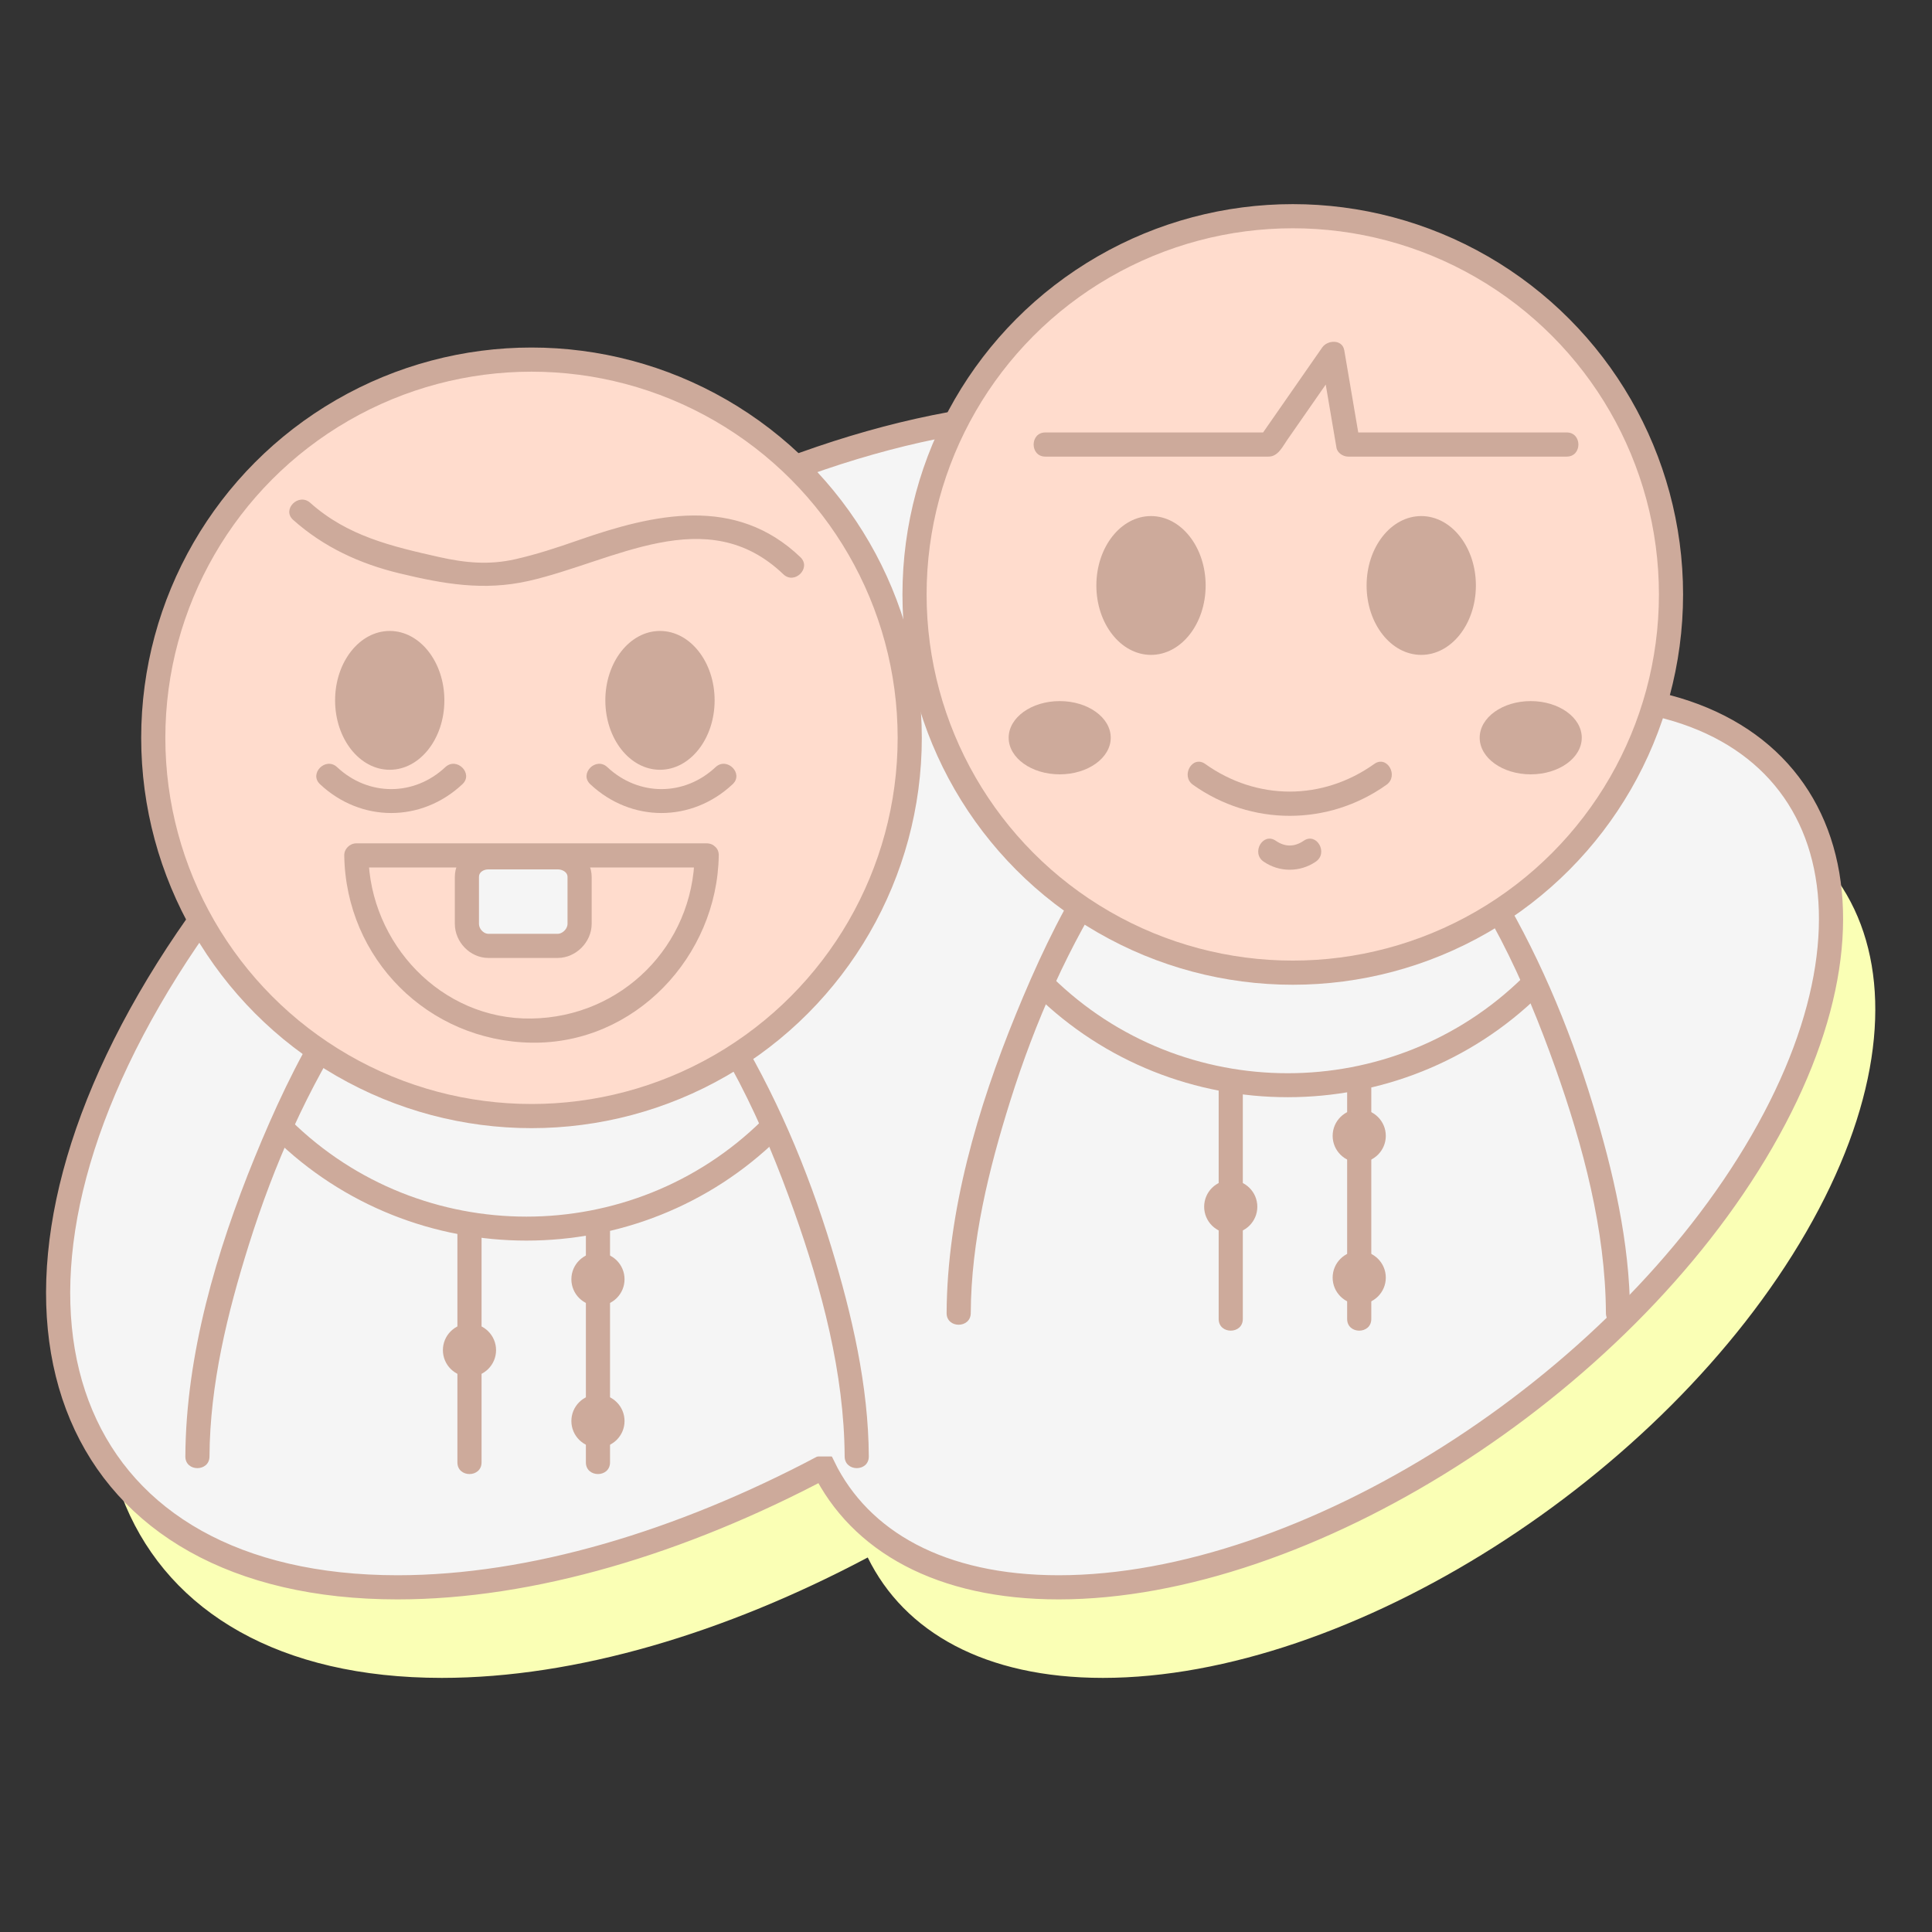 <?xml version="1.0" encoding="utf-8"?>
<!-- Generator: Adobe Illustrator 16.0.0, SVG Export Plug-In . SVG Version: 6.00 Build 0)  -->
<!DOCTYPE svg PUBLIC "-//W3C//DTD SVG 1.1//EN" "http://www.w3.org/Graphics/SVG/1.1/DTD/svg11.dtd">
<svg version="1.1" xmlns="http://www.w3.org/2000/svg" xmlns:xlink="http://www.w3.org/1999/xlink" x="0px" y="0px" width="480px"
	 height="480px" viewBox="0 0 480 480" enable-background="new 0 0 480 480" xml:space="preserve">
<rect x="0" y="0" width="480" height="480" fill="#333333" stroke="none"/>
<g id="敬老組" display="none">
	<g display="inline">
		<path fill="#C2CAAE" d="M401.937,195.315c-12.559,0-25.835,2.093-39.312,5.942c1.548-45.506-28.832-76.398-84.267-76.398
			c-80.636,0-183.745,65.369-230.3,146.004C1.503,351.5,29.132,416.867,109.768,416.867c33.296,0,70.422-11.151,105.818-29.917
			c9.095,18.553,29.158,29.917,58.435,29.917c61.181,0,139.413-49.596,174.733-110.775
			C484.078,244.912,463.115,195.315,401.937,195.315z"/>
		<path fill="#F5F5F5" stroke="#CDAA9B" stroke-width="6" stroke-miterlimit="10" d="M390.937,172.814
			c-12.559,0-25.835,2.092-39.312,5.942c1.548-45.507-28.832-76.398-84.267-76.398c-80.636,0-183.745,65.368-230.3,146.004
			S18.132,394.366,98.768,394.366c33.296,0,70.422-11.152,105.818-29.917c9.095,18.553,29.157,29.917,58.435,29.917
			c61.181,0,139.413-49.596,174.733-110.776C473.078,222.41,452.115,172.814,390.937,172.814z"/>
		<g>
			<g>
				<path fill="#F5F5F5" d="M238.183,326.226c0-45.232,36.669-143.823,81.9-143.823s81.901,98.591,81.901,143.823"/>
				<g>
					<path fill="#CDAA9B" d="M241.183,326.226c0.088-17.873,4.472-35.72,9.801-52.677c6.188-19.687,14.605-38.912,25.979-56.173
						c8.8-13.354,20.979-27.742,37.323-31.386c15.651-3.49,29.618,7.751,39.292,18.675c15.218,17.182,25.245,39.22,32.851,60.652
						c6.867,19.346,12.454,40.248,12.556,60.909c0.02,3.868,6.02,3.87,6,0c-0.087-17.584-4.192-35.191-9.285-51.928
						c-5.939-19.519-14.042-38.638-24.781-56.012c-8.682-14.044-20.063-28.479-35.479-35.429
						c-13.738-6.194-28.116-3.135-40.04,5.461c-20.827,15.015-33.543,40.53-43.004,63.673
						c-9.473,23.171-17.087,49.001-17.212,74.234C235.164,330.096,241.163,330.094,241.183,326.226L241.183,326.226z"/>
				</g>
			</g>
			<circle fill="#FFDCCD" stroke="#CDAA9B" stroke-width="6" stroke-miterlimit="10" cx="321.184" cy="147.687" r="93.972"/>
			<ellipse fill="#CDAA9B" cx="285.963" cy="145.46" rx="16.281" ry="20.681"/>
			<g>
				<g>
					<path fill="#969696" d="M272.027,122.121c7.682-7.2,18.931-7.2,26.612,0c2.819,2.643,7.07-1.591,4.242-4.242
						c-10.099-9.467-24.998-9.467-35.097,0C264.957,120.53,269.208,124.764,272.027,122.121L272.027,122.121z"/>
				</g>
			</g>
			<ellipse fill="#CDAA9B" cx="351.963" cy="145.46" rx="16.281" ry="20.681"/>
			<g>
				<g>
					<path fill="#969696" d="M338.027,122.121c7.682-7.2,18.931-7.2,26.612,0c2.819,2.643,7.07-1.591,4.242-4.242
						c-10.099-9.467-24.998-9.467-35.097,0C330.957,120.53,335.208,124.764,338.027,122.121L338.027,122.121z"/>
				</g>
			</g>
			<g>
				<g>
					<path fill="#CDAA9B" d="M297.202,203.893c7.632,1.517,15.503,2.981,23.298,3.107c7.721,0.125,15.751-1.606,23.298-3.107
						c3.793-0.754,2.183-6.537-1.596-5.786c-7.124,1.417-14.425,2.775-21.702,2.893c-7.216,0.117-14.648-1.49-21.702-2.893
						C295.02,197.356,293.409,203.139,297.202,203.893L297.202,203.893z"/>
				</g>
			</g>
			<ellipse fill="#CDAA9B" cx="263.28" cy="191.283" rx="12.68" ry="9.1"/>
			<ellipse fill="#CDAA9B" cx="380.304" cy="191.283" rx="12.68" ry="9.1"/>
			<g>
				<g>
					<path fill="#969696" d="M292.702,184.107c-3.482,0.779-6.315,3.613-7.095,7.096c-0.357,1.594,0.463,3.241,2.095,3.69
						c1.519,0.417,3.334-0.5,3.69-2.096c0.386-1.722,1.183-2.519,2.905-2.904c1.596-0.357,2.513-2.173,2.095-3.69
						C295.943,184.57,294.297,183.75,292.702,184.107L292.702,184.107z"/>
				</g>
			</g>
			<g>
				<g>
					<path fill="#969696" d="M347.702,189.893c1.723,0.385,2.52,1.182,2.905,2.904c0.356,1.596,2.172,2.513,3.69,2.096
						c1.632-0.449,2.452-2.096,2.095-3.69c-0.779-3.483-3.612-6.316-7.095-7.096c-1.595-0.356-3.241,0.463-3.69,2.096
						C345.189,187.72,346.106,189.536,347.702,189.893L347.702,189.893z"/>
				</g>
			</g>
			<g>
				<g>
					<path fill="#969696" d="M288.879,88.621c7.371,7.229,21.432,10.657,31.489,9.673c11.148-1.091,20.559-8.039,24.524-18.497
						c1.375-3.624-4.427-5.176-5.785-1.595c-3.405,8.977-12.064,13.784-21.345,14.29c-7.514,0.409-19.213-2.79-24.642-8.113
						C290.357,81.669,286.112,85.909,288.879,88.621L288.879,88.621z"/>
				</g>
			</g>
			<g>
				<g>
					<path fill="#969696" d="M341.379,96.621c9.861,8.666,28.459,11.75,34.712-2.607c1.528-3.51-3.64-6.568-5.182-3.028
						c-4.585,10.528-18.072,7.733-25.288,1.393C342.728,89.836,338.467,94.063,341.379,96.621L341.379,96.621z"/>
				</g>
			</g>
			<g>
				<g>
					<path fill="#969696" d="M285.202,94.607c-7.807,2.962-16.208,6.657-21.611-2.121c-2.024-3.288-7.216-0.276-5.182,3.028
						c7.013,11.39,17.626,8.961,28.389,4.879C290.379,99.035,288.827,93.232,285.202,94.607L285.202,94.607z"/>
				</g>
			</g>
			<g>
				<line fill="#F5F5F5" x1="321" y1="242" x2="321" y2="326"/>
				<g>
					<path fill="#CDAA9B" d="M318,242c0,28,0,56,0,84c0,3.869,6,3.869,6,0c0-28,0-56,0-84C324,238.131,318,238.131,318,242L318,242z
						"/>
				</g>
			</g>
			<circle fill="#CDAA9B" cx="301" cy="258" r="6.5"/>
			<circle fill="#CDAA9B" cx="340" cy="285" r="6.5"/>
			<circle fill="#CDAA9B" cx="301" cy="312" r="6.5"/>
		</g>
		<g>
			<g>
				<path fill="#F5F5F5" d="M49.049,361.854c0-45.233,36.668-143.823,81.9-143.823s81.9,98.59,81.9,143.823"/>
				<g>
					<path fill="#CDAA9B" d="M52.049,361.854c0.088-17.873,4.472-35.72,9.801-52.677c6.188-19.688,14.604-38.912,25.979-56.174
						c8.799-13.354,20.979-27.741,37.323-31.385c15.652-3.49,29.619,7.751,39.293,18.674c15.217,17.183,25.244,39.221,32.85,60.651
						c6.866,19.347,12.453,40.249,12.555,60.91c0.019,3.868,6.019,3.87,6,0c-0.087-17.584-4.192-35.191-9.285-51.929
						c-5.939-19.518-14.042-38.637-24.781-56.011c-8.682-14.044-20.063-28.479-35.48-35.429c-13.737-6.194-28.116-3.135-40.04,5.461
						c-20.827,15.015-33.542,40.53-43.003,63.673c-9.473,23.171-17.087,49.001-17.211,74.234
						C46.03,365.724,52.03,365.722,52.049,361.854L52.049,361.854z"/>
				</g>
			</g>
			<circle fill="#FFDCCD" stroke="#CDAA9B" stroke-width="6" stroke-miterlimit="10" cx="132.05" cy="183.314" r="93.971"/>
			<g>
				<g>
					<path fill="#969696" d="M107.879,220.121c2.999,3.333,5.998,6.667,8.997,10c1.052,1.17,3.189,1.17,4.242,0
						c3-3.333,6-6.667,9-10c-1.414,0-2.828,0-4.242,0c2.999,3.333,5.998,6.667,8.997,10c1.053,1.17,3.189,1.17,4.242,0
						c3.001-3.333,6.002-6.667,9.003-10c-1.414,0-2.828,0-4.242,0c3.001,3.333,6.002,6.667,9.003,10
						c2.594,2.881,6.823-1.376,4.242-4.242c-3.001-3.333-6.002-6.667-9.003-10c-1.053-1.17-3.189-1.17-4.242,0
						c-3.001,3.333-6.002,6.667-9.003,10c1.414,0,2.828,0,4.242,0c-2.999-3.333-5.998-6.667-8.997-10
						c-1.052-1.17-3.189-1.17-4.242,0c-3,3.333-6,6.667-9,10c1.414,0,2.828,0,4.242,0c-2.999-3.333-5.998-6.667-8.997-10
						C109.528,212.997,105.299,217.254,107.879,220.121L107.879,220.121z"/>
				</g>
			</g>
			<ellipse fill="#CDAA9B" cx="102" cy="182" rx="16.221" ry="21.283"/>
			<g>
				<g>
					<path fill="#969696" d="M119.853,152.379c-10.274-9.632-25.432-9.631-35.706,0c-2.829,2.651,1.423,6.885,4.242,4.242
						c7.857-7.365,19.365-7.365,27.222,0C118.43,159.264,122.681,155.03,119.853,152.379L119.853,152.379z"/>
				</g>
			</g>
			<ellipse fill="#CDAA9B" cx="160" cy="182" rx="16.221" ry="21.283"/>
			<g>
				<g>
					<path fill="#969696" d="M177.853,152.379c-10.274-9.632-25.432-9.631-35.706,0c-2.829,2.651,1.423,6.885,4.242,4.242
						c7.857-7.365,19.365-7.365,27.222,0C176.43,159.264,180.681,155.03,177.853,152.379L177.853,152.379z"/>
				</g>
			</g>
			<g>
				<line fill="#F5F5F5" x1="133" y1="277" x2="133" y2="361"/>
				<g>
					<path fill="#CDAA9B" d="M130,277c0,28,0,56,0,84c0,3.869,6,3.869,6,0c0-28,0-56,0-84C136,273.131,130,273.131,130,277L130,277z
						"/>
				</g>
			</g>
			<circle fill="#CDAA9B" cx="113" cy="293" r="6.5"/>
			<circle fill="#CDAA9B" cx="152" cy="320" r="6.5"/>
			<circle fill="#CDAA9B" cx="113" cy="347" r="6.5"/>
		</g>
		<g>
			<g>
				<path fill="#CDAA9B" d="M113,245c13,0,26,0,39,0c3.869,0,3.869-6,0-6c-13,0-26,0-39,0C109.131,239,109.131,245,113,245L113,245z
					"/>
			</g>
		</g>
	</g>
</g>
<g id="熟齡組" display="none">
	<g display="inline">
		<path fill="#9AFFBE" d="M401.937,195.315c-12.559,0-25.835,2.093-39.312,5.942c1.548-45.506-28.832-76.398-84.267-76.398
			c-80.636,0-183.745,65.369-230.3,146.004C1.503,351.5,29.132,416.867,109.768,416.867c33.296,0,70.422-11.151,105.818-29.917
			c9.095,18.553,29.158,29.917,58.435,29.917c61.181,0,139.413-49.596,174.733-110.775
			C484.078,244.912,463.115,195.315,401.937,195.315z"/>
		<path fill="#F5F5F5" stroke="#CDAA9B" stroke-width="6" stroke-miterlimit="10" d="M390.937,172.814
			c-12.559,0-25.835,2.092-39.312,5.942c1.548-45.507-28.832-76.398-84.267-76.398c-80.636,0-183.745,65.368-230.3,146.004
			S18.132,394.366,98.768,394.366c33.296,0,70.422-11.152,105.818-29.917c9.095,18.553,29.157,29.917,58.435,29.917
			c61.181,0,139.413-49.596,174.733-110.776C473.078,222.41,452.115,172.814,390.937,172.814z"/>
		<g>
			<g>
				<path fill="#F5F5F5" d="M49.049,361.854c0-45.233,36.668-143.823,81.9-143.823s81.9,98.59,81.9,143.823"/>
				<g>
					<path fill="#CDAA9B" d="M52.049,361.854c0.088-17.873,4.472-35.72,9.801-52.677c6.188-19.688,14.604-38.912,25.979-56.174
						c8.799-13.354,20.979-27.741,37.323-31.385c15.652-3.49,29.619,7.751,39.293,18.674c15.217,17.183,25.244,39.221,32.85,60.651
						c6.866,19.347,12.453,40.249,12.555,60.91c0.019,3.868,6.019,3.87,6,0c-0.087-17.584-4.192-35.191-9.285-51.929
						c-5.939-19.518-14.042-38.637-24.781-56.011c-8.682-14.044-20.063-28.479-35.48-35.429c-13.737-6.194-28.116-3.135-40.04,5.461
						c-20.827,15.015-33.542,40.53-43.003,63.673c-9.473,23.171-17.087,49.001-17.211,74.234
						C46.03,365.724,52.03,365.722,52.049,361.854L52.049,361.854z"/>
				</g>
			</g>
			<circle fill="#FFDCCD" stroke="#CDAA9B" stroke-width="6" stroke-miterlimit="10" cx="132.05" cy="183.314" r="93.971"/>
			<g>
				<g>
					<path fill="#CDAA9B" d="M109.203,244.893c7.631,1.518,15.502,2.981,23.297,3.107c7.721,0.125,15.751-1.606,23.297-3.107
						c3.793-0.754,2.184-6.537-1.595-5.786c-7.125,1.417-14.425,2.776-21.703,2.893c-7.216,0.116-14.648-1.49-21.703-2.893
						C107.019,238.356,105.409,244.139,109.203,244.893L109.203,244.893z"/>
				</g>
			</g>
			<g>
				<path fill="#F5F5F5" d="M122,189.632c0,2.414-1.647,4.368-4.091,4.368H85.171c-2.443,0-4.171-1.954-4.171-4.368v-32.344
					c0-2.414,1.728-4.288,4.171-4.288h32.738c2.443,0,4.091,1.874,4.091,4.288V189.632z"/>
				<g>
					<path fill="#CDAA9B" d="M119.44,188.834c-0.412,3.03-3.601,2.168-5.588,2.168c-3.451,0-6.901,0-10.353,0
						c-6.059,0-12.117,0-18.176,0c-3.022,0-1.577-14.301-1.577-16.06c0-5.872,0-11.744,0-17.615c0-2.809,15.235-1.411,16.812-1.411
						c5.771,0,11.541,0,17.312,0c2.849,0,1.463,15.36,1.463,17.048c0,5.556,0,11.111,0,16.667c0,3.869,6,3.869,6,0
						c0-5.556,0-11.111,0-16.667c0-5.37,0.618-11.141-0.107-16.474c-0.982-7.222-8.125-6.574-13.58-6.574
						c-7.473,0-14.946,0-22.419,0c-5.19,0-11.481,0.683-11.481,7.528c0,6.161,0,12.321,0,18.481c0,4.725-1.361,11.867,0.568,16.381
						c2.534,5.934,9.517,4.695,14.768,4.695c6.691,0,13.383,0,20.075,0c5.143,0,11.175-0.002,12.069-6.574
						C125.741,186.647,119.96,185.015,119.44,188.834z"/>
				</g>
			</g>
			<g>
				<path fill="#F5F5F5" d="M184,189.632c0,2.414-1.647,4.368-4.091,4.368h-32.738c-2.443,0-4.171-1.954-4.171-4.368v-32.344
					c0-2.414,1.728-4.288,4.171-4.288h32.738c2.443,0,4.091,1.874,4.091,4.288V189.632z"/>
				<g>
					<path fill="#CDAA9B" d="M181.44,188.834c-0.412,3.03-3.601,2.168-5.588,2.168c-3.451,0-6.901,0-10.353,0
						c-6.059,0-12.117,0-18.176,0c-3.022,0-1.577-14.301-1.577-16.06c0-5.872,0-11.744,0-17.615c0-2.809,15.235-1.411,16.812-1.411
						c5.771,0,11.541,0,17.312,0c2.849,0,1.463,15.36,1.463,17.048c0,5.556,0,11.111,0,16.667c0,3.869,6,3.869,6,0
						c0-5.556,0-11.111,0-16.667c0-5.37,0.618-11.141-0.107-16.474c-0.982-7.222-8.125-6.574-13.58-6.574
						c-7.473,0-14.946,0-22.419,0c-5.19,0-11.481,0.683-11.481,7.528c0,6.161,0,12.321,0,18.481c0,4.725-1.361,11.867,0.568,16.381
						c2.534,5.934,9.517,4.695,14.768,4.695c6.691,0,13.383,0,20.075,0c5.143,0,11.175-0.002,12.069-6.574
						C187.741,186.647,181.96,185.015,181.44,188.834z"/>
				</g>
			</g>
			<g>
				<g>
					<path fill="#CDAA9B" d="M124,171c5.667,0,11.333,0,17,0c3.869,0,3.869-6,0-6c-5.667,0-11.333,0-17,0
						C120.131,165,120.131,171,124,171L124,171z"/>
				</g>
			</g>
			<g>
				<g>
					<path fill="#CDAA9B" d="M93.536,132.56c13.553,4.052,28.601,2.484,42.437,1.065c8.555-0.877,17.116-1.684,25.694-2.292
						c6.833-0.485,18.791-2.343,20.774,6.797c0.821,3.781,6.604,2.177,5.786-1.595c-3.711-17.1-29.37-11.086-41.227-9.994
						c-16.768,1.545-35.35,5.171-51.869,0.232C91.415,125.663,89.838,131.454,93.536,132.56L93.536,132.56z"/>
				</g>
			</g>
			<g>
				<g>
					<path fill="#CDAA9B" d="M107.879,220.121c2.999,3.333,5.998,6.667,8.997,10c1.052,1.17,3.189,1.17,4.242,0
						c3-3.333,6-6.667,9-10c-1.414,0-2.828,0-4.242,0c2.999,3.333,5.998,6.667,8.997,10c1.053,1.17,3.189,1.17,4.242,0
						c3.001-3.333,6.002-6.667,9.003-10c-1.414,0-2.828,0-4.242,0c3.001,3.333,6.002,6.667,9.003,10
						c2.594,2.881,6.823-1.376,4.242-4.242c-3.001-3.333-6.002-6.667-9.003-10c-1.053-1.17-3.189-1.17-4.242,0
						c-3.001,3.333-6.002,6.667-9.003,10c1.414,0,2.828,0,4.242,0c-2.999-3.333-5.998-6.667-8.997-10
						c-1.052-1.17-3.189-1.17-4.242,0c-3,3.333-6,6.667-9,10c1.414,0,2.828,0,4.242,0c-2.999-3.333-5.998-6.667-8.997-10
						C109.528,212.997,105.299,217.254,107.879,220.121L107.879,220.121z"/>
				</g>
			</g>
			<path fill="#CDAA9B" d="M143.021,286.465c1.953,1.952,1.952,5.118,0,7.07l-8.485,8.485c-1.953,1.953-5.118,1.953-7.071,0
				l-8.485-8.485c-1.953-1.952-1.952-5.118,0-7.07l8.485-8.485c1.953-1.953,5.119-1.953,7.071,0L143.021,286.465z"/>
			<polygon fill="#CDAA9B" points="131,360.617 118.221,347.838 131,291.383 143.779,347.838 			"/>
		</g>
		<g>
			<g>
				<path fill="#F5F5F5" d="M238.183,326.226c0-45.232,36.669-143.823,81.9-143.823s81.901,98.591,81.901,143.823"/>
				<g>
					<path fill="#CDAA9B" d="M241.183,326.226c0.088-17.873,4.472-35.72,9.801-52.677c6.188-19.687,14.605-38.912,25.979-56.173
						c8.8-13.354,20.979-27.742,37.323-31.386c15.651-3.49,29.618,7.751,39.292,18.675c15.218,17.182,25.245,39.22,32.851,60.652
						c6.867,19.346,12.454,40.248,12.556,60.909c0.02,3.868,6.02,3.87,6,0c-0.087-17.584-4.192-35.191-9.285-51.928
						c-5.939-19.519-14.042-38.638-24.781-56.012c-8.682-14.044-20.063-28.479-35.479-35.429
						c-13.738-6.194-28.116-3.135-40.04,5.461c-20.827,15.015-33.543,40.53-43.004,63.673
						c-9.473,23.171-17.087,49.001-17.212,74.234C235.164,330.096,241.163,330.094,241.183,326.226L241.183,326.226z"/>
				</g>
			</g>
			<circle fill="#FFDCCD" stroke="#CDAA9B" stroke-width="6" stroke-miterlimit="10" cx="321.184" cy="147.687" r="93.972"/>
			<ellipse fill="#CDAA9B" cx="285.963" cy="145.46" rx="16.281" ry="20.681"/>
			<g>
				<g>
					<path fill="#CDAA9B" d="M272.027,122.121c7.682-7.2,18.931-7.2,26.612,0c2.819,2.643,7.07-1.591,4.242-4.242
						c-10.099-9.467-24.998-9.467-35.097,0C264.957,120.53,269.208,124.764,272.027,122.121L272.027,122.121z"/>
				</g>
			</g>
			<g>
				<g>
					<path fill="#CDAA9B" d="M293.641,167.879c-4.865,4.487-11.75,4.487-16.615,0c-2.839-2.618-7.092,1.614-4.242,4.242
						c7.316,6.749,17.783,6.749,25.1,0C300.732,169.493,296.479,165.261,293.641,167.879L293.641,167.879z"/>
				</g>
			</g>
			<ellipse fill="#CDAA9B" cx="351.963" cy="145.46" rx="16.281" ry="20.681"/>
			<g>
				<g>
					<path fill="#CDAA9B" d="M338.027,122.121c7.682-7.2,18.931-7.2,26.612,0c2.819,2.643,7.07-1.591,4.242-4.242
						c-10.099-9.467-24.998-9.467-35.097,0C330.957,120.53,335.208,124.764,338.027,122.121L338.027,122.121z"/>
				</g>
			</g>
			<g>
				<g>
					<path fill="#CDAA9B" d="M360.709,167.879c-5.49,5.063-13.262,5.063-18.752,0c-2.839-2.618-7.092,1.614-4.242,4.242
						c7.94,7.324,19.296,7.324,27.236,0C367.801,169.493,363.548,165.261,360.709,167.879L360.709,167.879z"/>
				</g>
			</g>
			<g>
				<g>
					<path fill="#CDAA9B" d="M297.202,203.893c7.632,1.517,15.503,2.981,23.298,3.107c7.721,0.125,15.751-1.606,23.298-3.107
						c3.793-0.754,2.183-6.537-1.596-5.786c-7.124,1.417-14.425,2.775-21.702,2.893c-7.216,0.117-14.648-1.49-21.702-2.893
						C295.02,197.356,293.409,203.139,297.202,203.893L297.202,203.893z"/>
				</g>
			</g>
			<g>
				<polyline fill="#CDAA9B" points="297.367,239.64 321,285.5 344.633,239.64 				"/>
			</g>
			<g>
				<g>
					<path fill="#CDAA9B" d="M318,285.5c0,12.833,0,25.667,0,38.5c0,3.869,6,3.869,6,0c0-12.833,0-25.667,0-38.5
						C324,281.631,318,281.631,318,285.5L318,285.5z"/>
				</g>
			</g>
			<g>
				<g>
					<path fill="#CDAA9B" d="M283.909,83.514c4.809,10.062,17.732,12.122,27.702,12.357c10.867,0.256,24.448-1.583,33.402-8.281
						c3.06-2.288,0.074-7.501-3.027-5.181c-7.429,5.557-17.959,7.04-26.966,7.426c-8.607,0.37-21.65-0.395-25.93-9.35
						C287.423,76.996,282.25,80.042,283.909,83.514L283.909,83.514z"/>
				</g>
			</g>
			<g>
				<g>
					<path fill="#CDAA9B" d="M337.107,73.797c3.612,15.134,24.146,24.548,37.906,17.293c3.424-1.805,0.392-6.983-3.027-5.181
						c-10.438,5.502-26.414-2.481-29.094-13.707C341.995,68.44,336.209,70.036,337.107,73.797L337.107,73.797z"/>
				</g>
			</g>
			<g>
				<g>
					<path fill="#CDAA9B" d="M286.909,88.986c-4.477,8.824-18.348,9.146-26.611,6.621c-3.711-1.133-5.284,4.659-1.596,5.786
						c10.806,3.302,27.657,1.917,33.389-9.379C293.837,88.572,288.66,85.535,286.909,88.986L286.909,88.986z"/>
				</g>
			</g>
			<g>
				<g>
					<path fill="#CDAA9B" d="M286.909,234.663c-3,4.062-6,8.124-9,12.185c-0.772,1.046-0.433,2.79,0.47,3.636
						c13.194,12.38,26.389,24.759,39.584,37.138c2.818,2.645,7.069-1.59,4.242-4.242c-13.194-12.38-26.389-24.759-39.584-37.138
						c0.156,1.212,0.313,2.424,0.47,3.636c3-4.063,6-8.124,9-12.186C294.393,234.574,289.182,231.587,286.909,234.663
						L286.909,234.663z"/>
				</g>
			</g>
			<g>
				<g>
					<path fill="#CDAA9B" d="M348.493,237.691c3,4.062,6,8.124,9,12.186c0.157-1.212,0.313-2.424,0.47-3.636
						c-13.195,12.379-26.39,24.758-39.584,37.138c-2.827,2.652,1.424,6.887,4.242,4.242c13.195-12.379,26.39-24.758,39.584-37.138
						c0.902-0.846,1.242-2.59,0.47-3.636c-3-4.062-6-8.123-9-12.185C351.402,231.587,346.191,234.574,348.493,237.691
						L348.493,237.691z"/>
				</g>
			</g>
			<ellipse fill="#CDAA9B" cx="263.28" cy="191.283" rx="12.68" ry="9.1"/>
			<ellipse fill="#CDAA9B" cx="380.304" cy="191.283" rx="12.68" ry="9.1"/>
		</g>
	</g>
</g>
<g id="鮮肉組" display="none">
	<g display="inline">
		<path fill="#00CCFF" d="M401.937,195.315c-12.559,0-25.835,2.093-39.312,5.943c1.548-45.506-28.832-76.398-84.267-76.398
			c-80.636,0-183.745,65.368-230.3,146.003C1.503,351.5,29.132,416.867,109.768,416.867c33.296,0,70.422-11.151,105.818-29.917
			c9.095,18.553,29.158,29.917,58.435,29.917c61.181,0,139.413-49.596,174.733-110.775
			C484.078,244.912,463.115,195.315,401.937,195.315z"/>
		<path fill="#F5F5F5" stroke="#CDAA9B" stroke-width="6" stroke-miterlimit="10" d="M390.937,172.814
			c-12.559,0-25.835,2.093-39.312,5.943c1.548-45.507-28.832-76.398-84.267-76.398c-80.636,0-183.745,65.368-230.3,146.004
			S18.132,394.366,98.768,394.366c33.296,0,70.422-11.152,105.818-29.917c9.095,18.553,29.157,29.917,58.435,29.917
			c61.181,0,139.413-49.596,174.733-110.776C473.078,222.411,452.115,172.814,390.937,172.814z"/>
		<g>
			<g>
				<path fill="#F5F5F5" d="M49.049,361.854c0-45.233,36.668-143.823,81.9-143.823s81.9,98.59,81.9,143.823"/>
				<g>
					<path fill="#CDAA9B" d="M52.049,361.854c0.088-17.873,4.472-35.72,9.801-52.677c6.188-19.688,14.604-38.912,25.979-56.174
						c8.799-13.354,20.979-27.741,37.323-31.385c15.652-3.49,29.619,7.751,39.293,18.674c15.217,17.183,25.244,39.221,32.85,60.651
						c6.866,19.347,12.453,40.249,12.555,60.91c0.019,3.868,6.019,3.87,6,0c-0.087-17.584-4.192-35.191-9.285-51.929
						c-5.939-19.518-14.042-38.637-24.781-56.011c-8.682-14.044-20.063-28.479-35.48-35.429c-13.737-6.194-28.116-3.135-40.04,5.461
						c-20.827,15.015-33.542,40.53-43.003,63.673c-9.473,23.171-17.087,49.001-17.211,74.234
						C46.03,365.724,52.03,365.722,52.049,361.854L52.049,361.854z"/>
				</g>
			</g>
			<g>
				<circle fill="#CDAA9B" cx="132.05" cy="275.285" r="26.283"/>
			</g>
			<g>
				<g>
					<path fill="#CDAA9B" d="M162.892,275.285c-0.345,17.07-13.771,30.496-30.841,30.842c-17.071,0.346-30.506-14.291-30.841-30.842
						c-0.345-17.07,14.29-30.507,30.841-30.842C149.121,244.098,162.557,258.734,162.892,275.285c0.078,3.864,6.078,3.871,6,0
						c-0.412-20.364-16.477-36.43-36.841-36.842c-20.364-0.412-36.442,17.099-36.841,36.842
						c-0.412,20.363,17.098,36.442,36.841,36.842c20.364,0.412,36.442-17.099,36.841-36.842
						C168.97,271.414,162.97,271.421,162.892,275.285z"/>
				</g>
			</g>
			<circle fill="#FFDCCD" stroke="#CDAA9B" stroke-width="6" stroke-miterlimit="10" cx="132.05" cy="183.314" r="93.971"/>
			<path fill="#CDAA9B" d="M78.553,161.889C77.564,165.256,77,168.981,77,172.915c0,14.843,7.835,26.875,17.5,26.875
				s17.5-12.032,17.5-26.875c0-0.958-0.035-1.904-0.099-2.837L78.553,161.889z"/>
			<g>
				<g>
					<path fill="#CDAA9B" d="M112.797,162.107c-10.167-3.5-20.333-7-30.5-10.5c-3.668-1.263-5.23,4.534-1.595,5.786
						c10.167,3.5,20.333,7,30.5,10.5C114.871,169.156,116.433,163.359,112.797,162.107L112.797,162.107z"/>
				</g>
			</g>
			<path fill="#CDAA9B" d="M180.447,161.889c0.989,3.367,1.553,7.092,1.553,11.026c0,14.843-7.835,26.875-17.5,26.875
				S147,187.758,147,172.915c0-0.958,0.035-1.904,0.099-2.837L180.447,161.889z"/>
			<g>
				<g>
					<path fill="#CDAA9B" d="M147.797,164.893c10.167-3.5,20.333-7,30.5-10.5c3.636-1.252,2.074-7.049-1.595-5.786
						c-10.167,3.5-20.333,7-30.5,10.5C142.567,160.359,144.129,166.156,147.797,164.893L147.797,164.893z"/>
				</g>
			</g>
			<g>
				<g>
					<path fill="#CDAA9B" d="M92.878,124.455c17.285,17.79,40.21,25.706,64.252,17.438c3.636-1.25,2.074-7.048-1.595-5.786
						c-22.109,7.603-42.532,0.452-58.415-15.895C94.421,117.433,90.182,121.68,92.878,124.455L92.878,124.455z"/>
				</g>
			</g>
			<g>
				<g>
					<path fill="#CDAA9B" d="M152.076,121.181c4.514,7.228,12.982,12.368,20.429,16.036c7.704,3.795,17.629,6.839,25.675,2.374
						c3.383-1.877,0.357-7.06-3.028-5.181c-6.72,3.729-15.678-0.309-21.814-3.481c-5.743-2.97-12.57-7.153-16.082-12.776
						C155.212,114.879,150.02,117.889,152.076,121.181L152.076,121.181z"/>
				</g>
			</g>
		</g>
		<g>
			<g>
				<path fill="#F5F5F5" d="M238.183,326.226c0-45.232,36.669-143.823,81.9-143.823s81.901,98.59,81.901,143.823"/>
				<g>
					<path fill="#CDAA9B" d="M241.183,326.226c0.088-17.873,4.472-35.72,9.801-52.677c6.188-19.687,14.605-38.911,25.979-56.173
						c8.8-13.354,20.979-27.742,37.323-31.386c15.651-3.49,29.618,7.751,39.292,18.674c15.218,17.182,25.245,39.221,32.851,60.652
						c6.867,19.347,12.454,40.248,12.556,60.909c0.02,3.868,6.02,3.87,6,0c-0.087-17.584-4.192-35.191-9.285-51.928
						c-5.939-19.519-14.042-38.638-24.781-56.011c-8.682-14.044-20.063-28.479-35.479-35.429
						c-13.738-6.194-28.116-3.135-40.04,5.461c-20.827,15.015-33.543,40.53-43.004,63.672
						c-9.473,23.171-17.087,49.001-17.212,74.234C235.164,330.096,241.163,330.094,241.183,326.226L241.183,326.226z"/>
				</g>
			</g>
			<circle fill="#CDAA9B" cx="321.185" cy="241.658" r="28.099"/>
			<g>
				<g>
					<path fill="#CDAA9B" d="M354.264,241.658c-0.345,18.29-14.789,32.733-33.079,33.078c-18.291,0.345-32.744-15.307-33.079-33.078
						c-0.345-18.291,15.308-32.744,33.079-33.079C339.476,208.235,353.929,223.887,354.264,241.658c0.072,3.864,6.073,3.871,6,0
						c-0.406-21.578-17.501-38.672-39.079-39.079s-38.685,18.112-39.079,39.079c-0.406,21.578,18.112,38.684,39.079,39.078
						c21.578,0.406,38.685-18.111,39.079-39.078C360.337,237.787,354.336,237.794,354.264,241.658z"/>
				</g>
			</g>
			<circle fill="#FFDCCD" stroke="#CDAA9B" stroke-width="6" stroke-miterlimit="10" cx="321.184" cy="147.687" r="93.972"/>
			<ellipse fill="#CDAA9B" cx="286.666" cy="141.82" rx="15.166" ry="18.833"/>
			<g>
				<g>
					<path fill="#CDAA9B" d="M302.785,112.573c-9.318-8.687-22.92-8.686-32.238,0c-2.836,2.643,1.416,6.876,4.242,4.242
						c6.892-6.422,16.862-6.423,23.754,0C301.369,119.449,305.621,115.216,302.785,112.573L302.785,112.573z"/>
				</g>
			</g>
			<g>
				<g>
					<path fill="#CDAA9B" d="M368.121,118.739c-9.513-8.868-23.397-8.867-32.91,0c-2.836,2.643,1.416,6.876,4.242,4.242
						c7.086-6.604,17.34-6.605,24.426,0C366.705,125.616,370.957,121.382,368.121,118.739L368.121,118.739z"/>
				</g>
			</g>
			<g>
				<g>
					<path fill="#CDAA9B" d="M365.62,139.605c-8.288-7.646-20.141-7.644-28.429,0c-2.851,2.628,1.403,6.86,4.242,4.242
						c5.839-5.384,14.105-5.385,19.944,0C364.216,146.466,368.47,142.234,365.62,139.605L365.62,139.605z"/>
				</g>
			</g>
			<g>
				<g>
					<path fill="#CDAA9B" d="M342.301,144.311c2.232-1.048,4.616-1.596,7.078-1.646c2.651-0.053,4.02,1.98,5.278,4.011
						c2.034,3.28,7.227,0.27,5.182-3.028c-2.085-3.362-4.617-6.215-8.707-6.821c-4.057-0.601-8.213,0.592-11.858,2.304
						C335.772,140.774,338.821,145.946,342.301,144.311L342.301,144.311z"/>
				</g>
			</g>
			<g>
				<g>
					<path fill="#CDAA9B" d="M305.667,201.334c16.855,1.428,31.833-3.51,46.181-12.076c3.318-1.98,0.303-7.169-3.027-5.181
						c-13.524,8.074-27.271,12.602-43.153,11.257C301.81,195.007,301.841,201.01,305.667,201.334L305.667,201.334z"/>
				</g>
			</g>
			<g>
				<g>
					<path fill="#CDAA9B" d="M338.798,205.894c2.601-0.42,5.035-1.475,7.384-2.636c1.465-0.724,1.858-2.769,1.076-4.104
						c-0.869-1.483-2.639-1.801-4.105-1.076c-1.904,0.941-3.843,1.69-5.95,2.03c-1.616,0.261-2.492,2.245-2.095,3.69
						C335.575,205.501,337.185,206.154,338.798,205.894L338.798,205.894z"/>
				</g>
			</g>
			<g>
				<g>
					<path fill="#CDAA9B" d="M303.409,71.514c9.034,13.272,19.47,27.207,35.861,31.253c15.081,3.723,33.665,4.471,47.243-4.177
						c3.253-2.071,0.246-7.266-3.027-5.181c-12.352,7.867-28.935,6.718-42.621,3.572c-14.759-3.393-24.236-16.686-32.274-28.496
						C306.428,65.308,301.226,68.306,303.409,71.514L303.409,71.514z"/>
				</g>
			</g>
			<g>
				<g>
					<path fill="#CDAA9B" d="M304.879,87.379c-10.996,8.981-26.198,7.148-39.081,4.228c-3.769-0.854-5.368,4.931-1.596,5.786
						c15.304,3.468,32.039,4.749,44.919-5.772C312.12,89.172,307.848,84.953,304.879,87.379L304.879,87.379z"/>
				</g>
			</g>
			<ellipse fill="#CDAA9B" cx="266.28" cy="183.284" rx="12.68" ry="9.099"/>
			<ellipse fill="#CDAA9B" cx="383.304" cy="183.284" rx="12.68" ry="9.099"/>
		</g>
	</g>
</g>
<g id="幼童組">
	<g>
		<path fill="#FAFFB5" d="M401.937,195.315c-12.559,0-25.835,2.093-39.312,5.943c1.548-45.506-28.832-76.398-84.267-76.398
			c-80.636,0-183.745,65.368-230.3,146.003C1.503,351.5,29.132,416.867,109.768,416.867c33.296,0,70.422-11.151,105.818-29.917
			c9.095,18.553,29.158,29.917,58.435,29.917c61.181,0,139.413-49.596,174.733-110.775
			C484.078,244.912,463.115,195.315,401.937,195.315z"/>
		<path fill="#F5F5F5" stroke="#CDAA9B" stroke-width="6" stroke-miterlimit="10" d="M390.937,172.814
			c-12.559,0-25.835,2.093-39.312,5.943c1.548-45.507-28.832-76.398-84.267-76.398c-80.636,0-183.745,65.368-230.3,146.004
			S18.132,394.366,98.768,394.366c33.296,0,70.422-11.152,105.818-29.917c9.095,18.553,29.157,29.917,58.435,29.917
			c61.181,0,139.413-49.596,174.733-110.776C473.078,222.411,452.115,172.814,390.937,172.814z"/>
		<g>
			<g>
				<path fill="#F5F5F5" d="M49.049,361.854c0-45.233,36.668-143.823,81.9-143.823s81.9,98.59,81.9,143.823"/>
				<g>
					<path fill="#CDAA9B" d="M52.049,361.854c0.088-17.873,4.472-35.72,9.801-52.677c6.188-19.688,14.604-38.912,25.979-56.174
						c8.799-13.354,20.979-27.741,37.323-31.385c15.652-3.49,29.619,7.751,39.293,18.674c15.217,17.183,25.244,39.221,32.85,60.651
						c6.866,19.347,12.453,40.249,12.555,60.91c0.019,3.868,6.019,3.87,6,0c-0.087-17.584-4.192-35.191-9.285-51.929
						c-5.939-19.518-14.042-38.637-24.781-56.011c-8.682-14.044-20.063-28.479-35.48-35.429c-13.737-6.194-28.116-3.135-40.04,5.461
						c-20.827,15.015-33.542,40.53-43.003,63.673c-9.473,23.171-17.087,49.001-17.211,74.234
						C46.03,365.724,52.03,365.722,52.049,361.854L52.049,361.854z"/>
				</g>
			</g>
			<circle fill="#FFDCCD" stroke="#CDAA9B" stroke-width="6" stroke-miterlimit="10" cx="132.05" cy="183.314" r="93.971"/>
			<g>
				<g>
					<path fill="#CDAA9B" d="M72.83,129.162c7.583,6.77,16.575,10.911,26.407,13.28c10.964,2.643,20.94,4.414,32.091,1.893
						c21.108-4.772,44.222-19.907,63.291-1.661c2.794,2.674,7.042-1.563,4.242-4.242c-16.112-15.417-36.306-10.819-55.332-4.163
						c-5.119,1.791-10.248,3.479-15.542,4.675c-6.527,1.476-12.452,0.898-18.904-0.553c-11.763-2.645-22.741-5.197-32.01-13.472
						C74.196,122.352,69.938,126.58,72.83,129.162L72.83,129.162z"/>
				</g>
			</g>
			<g>
				<g>
					<path fill="#CDAA9B" d="M172.574,212.527c-0.347,22.412-18.108,40.179-40.523,40.524
						c-22.417,0.346-40.186-18.633-40.524-40.524c-1,1-2,2-3,3c29.016,0,58.032,0,87.047,0c3.869,0,3.869-6,0-6
						c-29.016,0-58.032,0-87.047,0c-1.616,0-3.025,1.365-3,3c0.397,25.693,20.828,46.128,46.524,46.524
						c25.699,0.396,46.135-21.429,46.523-46.524C178.634,208.656,172.633,208.662,172.574,212.527z"/>
				</g>
			</g>
			<path fill="#F5F5F5" stroke="#CDAA9B" stroke-width="6" stroke-miterlimit="10" d="M144,229.5c0,2.963-2.627,5.5-5.434,5.5
				h-17.238c-2.807,0-5.328-2.537-5.328-5.5v-11.599c0-2.963,2.521-4.901,5.328-4.901h17.238c2.807,0,5.434,1.938,5.434,4.901V229.5
				z"/>
			<ellipse fill="#CDAA9B" cx="96.828" cy="174.003" rx="13.575" ry="17.245"/>
			<ellipse fill="#CDAA9B" cx="163.97" cy="174.003" rx="13.576" ry="17.245"/>
			<g>
				<g>
					<path fill="#CDAA9B" d="M79.508,194.836c10.178,9.542,25.195,9.542,35.374,0c2.828-2.651-1.423-6.885-4.242-4.242
						c-7.761,7.275-19.128,7.275-26.889,0C80.932,187.951,76.68,192.186,79.508,194.836L79.508,194.836z"/>
				</g>
			</g>
			<g>
				<g>
					<path fill="#CDAA9B" d="M146.65,194.836c10.179,9.542,25.195,9.542,35.374,0c2.828-2.651-1.423-6.885-4.242-4.242
						c-7.761,7.275-19.128,7.275-26.89,0C148.073,187.951,143.822,192.186,146.65,194.836L146.65,194.836z"/>
				</g>
			</g>
			<g>
				<g>
					<path fill="#CDAA9B" d="M189.328,278.373c-32.4,31.859-84.67,31.861-117.07,0c-2.76-2.714-7.004,1.526-4.242,4.242
						c34.723,34.146,90.831,34.145,125.554,0C196.332,279.899,192.087,275.659,189.328,278.373L189.328,278.373z"/>
				</g>
			</g>
			<g>
				<circle fill="#CDAA9B" cx="148.561" cy="317.827" r="6.604"/>
			</g>
			<g>
				<circle fill="#CDAA9B" cx="116.641" cy="335.438" r="6.604"/>
			</g>
			<g>
				<circle fill="#CDAA9B" cx="148.561" cy="353.049" r="6.604"/>
			</g>
			<g>
				<g>
					<path fill="#CDAA9B" d="M113.641,306.087c0,19.078,0,38.157,0,57.235c0,3.869,6,3.869,6,0c0-19.078,0-38.157,0-57.235
						C119.641,302.218,113.641,302.218,113.641,306.087L113.641,306.087z"/>
				</g>
			</g>
			<g>
				<g>
					<path fill="#CDAA9B" d="M145.561,306.087c0,19.078,0,38.157,0,57.235c0,3.869,6,3.869,6,0c0-19.078,0-38.157,0-57.235
						C151.561,302.218,145.561,302.218,145.561,306.087L145.561,306.087z"/>
				</g>
			</g>
		</g>
		<g>
			<g>
				<path fill="#F5F5F5" d="M238.183,326.226c0-45.232,36.669-143.823,81.9-143.823s81.901,98.59,81.901,143.823"/>
				<g>
					<path fill="#CDAA9B" d="M241.183,326.226c0.088-17.873,4.472-35.72,9.801-52.677c6.188-19.687,14.605-38.911,25.979-56.173
						c8.8-13.354,20.979-27.742,37.323-31.386c15.651-3.49,29.618,7.751,39.292,18.674c15.218,17.182,25.245,39.221,32.851,60.652
						c6.867,19.347,12.454,40.248,12.556,60.909c0.02,3.868,6.02,3.87,6,0c-0.087-17.584-4.192-35.191-9.285-51.928
						c-5.939-19.519-14.042-38.638-24.781-56.011c-8.682-14.044-20.063-28.479-35.479-35.429
						c-13.738-6.194-28.116-3.135-40.04,5.461c-20.827,15.015-33.543,40.53-43.004,63.672
						c-9.473,23.171-17.087,49.001-17.212,74.234C235.164,330.096,241.163,330.094,241.183,326.226L241.183,326.226z"/>
				</g>
			</g>
			<circle fill="#FFDCCD" stroke="#CDAA9B" stroke-width="6" stroke-miterlimit="10" cx="321.184" cy="147.687" r="93.972"/>
			<ellipse fill="#CDAA9B" cx="285.963" cy="145.46" rx="13.575" ry="17.244"/>
			<path fill="#CDAA9B" d="M366.681,145.46c0,9.523-6.079,17.244-13.577,17.244c-7.495,0-13.575-7.721-13.575-17.244
				c0-9.523,6.08-17.244,13.575-17.244C360.602,128.216,366.681,135.937,366.681,145.46z"/>
			<g>
				<g>
					<path fill="#CDAA9B" d="M378.462,242.746c-32.4,31.861-84.67,31.859-117.07,0c-2.76-2.714-7.005,1.526-4.242,4.242
						c34.723,34.145,90.832,34.146,125.555,0C385.467,244.272,381.222,240.032,378.462,242.746L378.462,242.746z"/>
				</g>
			</g>
			<g>
				<circle fill="#CDAA9B" cx="337.696" cy="282.199" r="6.604"/>
			</g>
			<g>
				<circle fill="#CDAA9B" cx="305.774" cy="299.811" r="6.604"/>
			</g>
			<g>
				<circle fill="#CDAA9B" cx="337.696" cy="317.421" r="6.604"/>
			</g>
			<g>
				<g>
					<path fill="#CDAA9B" d="M302.774,270.46c0,19.078,0,38.157,0,57.235c0,3.869,6,3.869,6,0c0-19.078,0-38.157,0-57.235
						C308.774,266.591,302.774,266.591,302.774,270.46L302.774,270.46z"/>
				</g>
			</g>
			<g>
				<g>
					<path fill="#CDAA9B" d="M334.695,270.46c0,19.078,0,38.157,0,57.235c0,3.869,6,3.869,6,0c0-19.078,0-38.157,0-57.235
						C340.695,266.591,334.695,266.591,334.695,270.46L334.695,270.46z"/>
				</g>
			</g>
			<g>
				<g>
					<path fill="#CDAA9B" d="M259.706,113.442c16.136,0,32.272,0,48.409,0c2.349,0,4.698,0,7.047,0c2.364,0,3.475-2.458,4.654-4.154
						c4.622-6.645,9.244-13.289,13.866-19.933c-1.828-0.239-3.656-0.478-5.483-0.717c1.28,7.534,2.562,15.067,3.843,22.601
						c0.221,1.298,1.66,2.203,2.893,2.203c18.104,0,36.21,0,54.314,0c3.869,0,3.869-6,0-6c-18.104,0-36.21,0-54.314,0
						c0.964,0.734,1.929,1.468,2.893,2.203c-1.28-7.534-2.562-15.067-3.843-22.601c-0.477-2.804-4.162-2.615-5.483-0.717
						c-5.24,7.534-10.48,15.067-15.722,22.601c0.864-0.495,1.728-0.991,2.591-1.486c-18.555,0-37.109,0-55.664,0
						C255.837,107.442,255.837,113.442,259.706,113.442L259.706,113.442z"/>
				</g>
			</g>
			<g>
				<g>
					<path fill="#CDAA9B" d="M296.387,194.973c14.449,10.292,33.637,10.291,48.086,0c3.122-2.224,0.13-7.431-3.029-5.181
						c-12.87,9.167-29.157,9.168-42.027,0C296.257,187.542,293.265,192.749,296.387,194.973L296.387,194.973z"/>
				</g>
			</g>
			<g>
				<g>
					<path fill="#CDAA9B" d="M313.943,214.069c3.902,2.685,9.07,2.683,12.973,0c3.166-2.176,0.17-7.379-3.027-5.181
						c-2.28,1.567-4.638,1.568-6.918,0C313.773,206.689,310.777,211.892,313.943,214.069L313.943,214.069z"/>
				</g>
			</g>
			<ellipse fill="#CDAA9B" cx="263.28" cy="183.284" rx="12.68" ry="9.099"/>
			<ellipse fill="#CDAA9B" cx="380.304" cy="183.284" rx="12.68" ry="9.099"/>
		</g>
	</g>
</g>
</svg>
